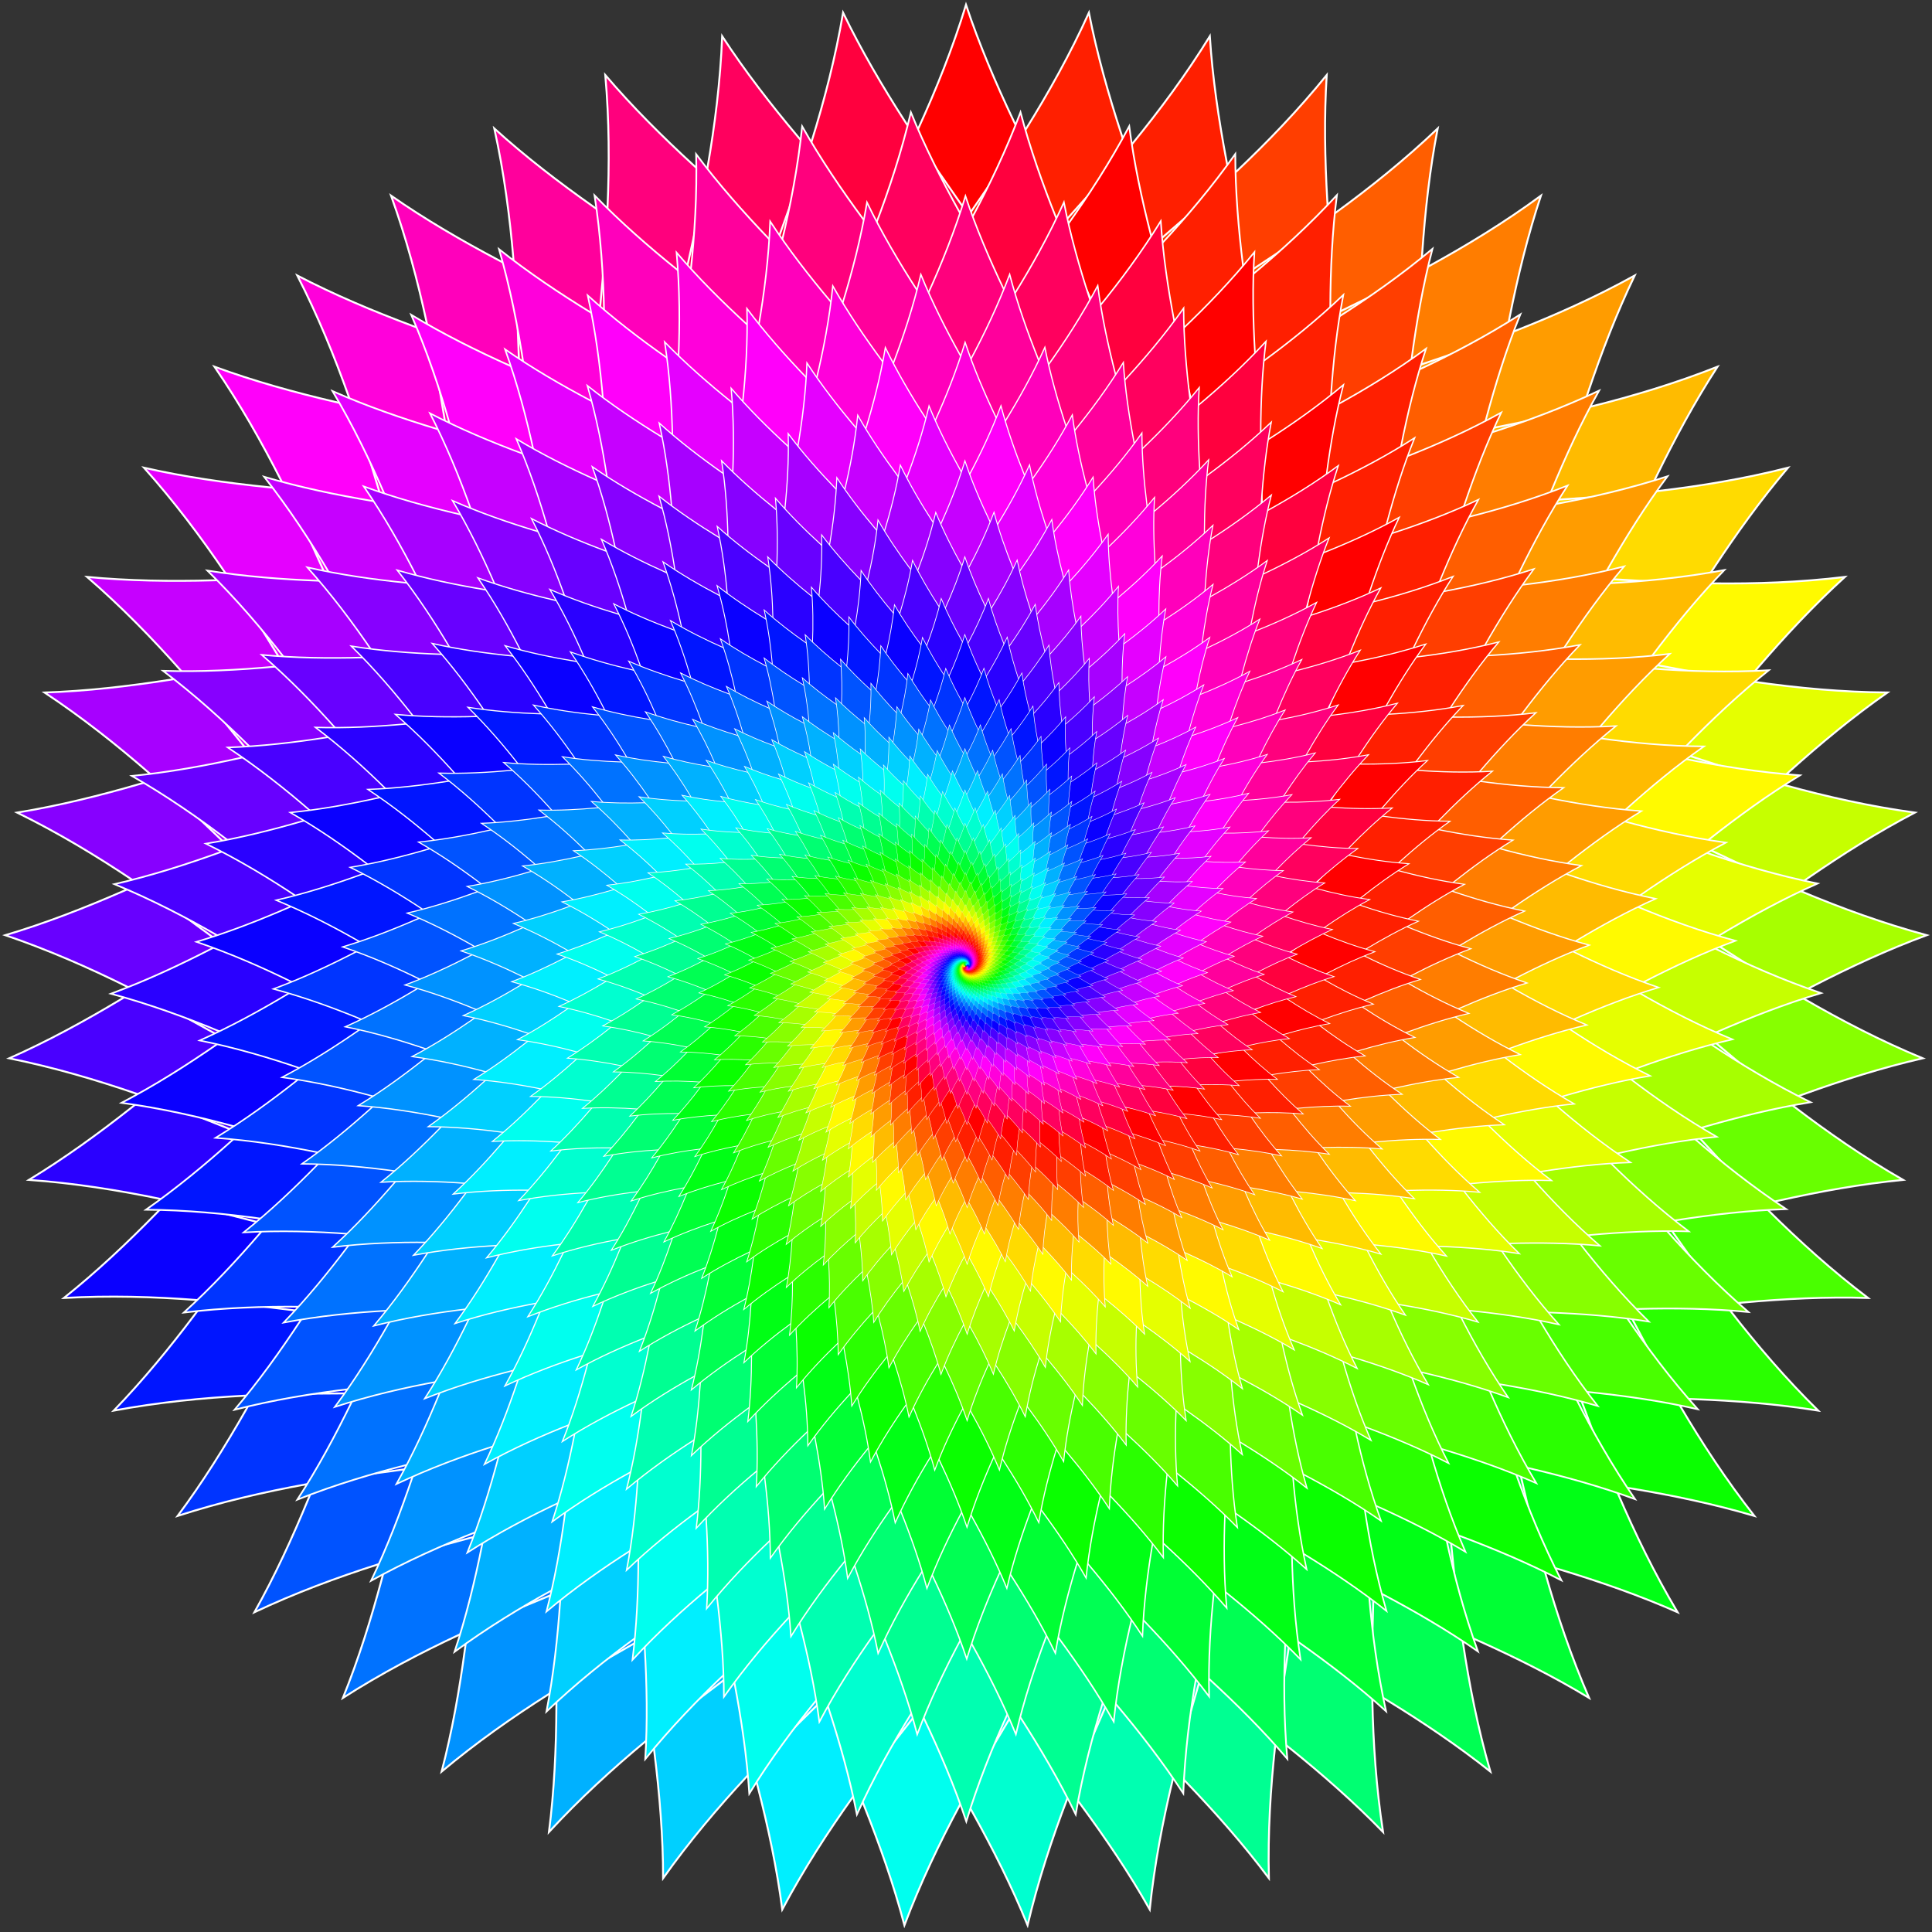 <?xml version="1.0" encoding="UTF-8" standalone="no"?>
<svg version="1.1" viewBox="-201 -201 402 402"
   height="402"
   width="402"
xmlns="http://www.w3.org/2000/svg" xmlns:xlink="http://www.w3.org/1999/xlink">
<rect x="-201" y="-201" width="402" height="402" fill="#333333" stroke="none"/>
<defs>
 <path id="k" 
        d="m20 0 c -44,-22 -11,-44 0,-80 11,33 44,60 0,80 z" />
 <g id="rad" transform="translate(-20,-20)">
    <use xlink:href="#k" fill="#f00" />
	<use transform="rotate(7.347 20 20)"  fill="#ff1f00" xlink:href="#k" />
	<use transform="rotate(14.694 20 20)"  fill="#ff1f00" xlink:href="#k" />
	<use transform="rotate(22.041 20 20)"  fill="#ff3e00" xlink:href="#k" />
	<use transform="rotate(29.388 20 20)"  fill="#ff5e00" xlink:href="#k" />
	<use transform="rotate(36.735 20 20)"  fill="#ff7d00" xlink:href="#k" />
	<use transform="rotate(44.082 20 20)"  fill="#ff9c00" xlink:href="#k" />
	<use transform="rotate(51.429 20 20)"  fill="#fb0" xlink:href="#k" />
	<use transform="rotate(58.776 20 20)"  fill="#ffdb00" xlink:href="#k" />
	<use transform="rotate(66.122 20 20)"  fill="#fffa00" xlink:href="#k" />
	<use transform="rotate(73.469 20 20)"  fill="#e5ff00" xlink:href="#k" />
	<use transform="rotate(80.816 20 20)"  fill="#c6ff00" xlink:href="#k" />
	<use transform="rotate(88.163 20 20)"  fill="#a7ff00" xlink:href="#k" />
	<use transform="rotate(95.510 20 20)"  fill="#87ff00" xlink:href="#k" />
	<use transform="rotate(102.857 20 20)"  fill="#68ff00" xlink:href="#k" />
	<use transform="rotate(110.204 20 20)"  fill="#49ff00" xlink:href="#k" />
	<use transform="rotate(117.551 20 20)"  fill="#2aff00" xlink:href="#k" />
	<use transform="rotate(124.898 20 20)"  fill="#0aff00" xlink:href="#k" />
	<use transform="rotate(132.245 20 20)"  fill="#00ff15" xlink:href="#k" />
	<use transform="rotate(139.592 20 20)"  fill="#00ff34" xlink:href="#k" />
	<use transform="rotate(146.939 20 20)"  fill="#00ff53" xlink:href="#k" />
	<use transform="rotate(154.286 20 20)"  fill="#00ff72" xlink:href="#k" />
	<use transform="rotate(161.633 20 20)"  fill="#00ff92" xlink:href="#k" />
	<use transform="rotate(168.980 20 20)"  fill="#00ffb1" xlink:href="#k" />
	<use transform="rotate(176.327 20 20)"  fill="#00ffd0" xlink:href="#k" />
	<use transform="rotate(183.673 20 20)"  fill="#00ffef" xlink:href="#k" />
	<use transform="rotate(191.020 20 20)"  fill="#00efff" xlink:href="#k" />
	<use transform="rotate(198.367 20 20)"  fill="#00d0ff" xlink:href="#k" />
	<use transform="rotate(205.714 20 20)"  fill="#00b1ff" xlink:href="#k" />
	<use transform="rotate(213.061 20 20)"  fill="#0092ff" xlink:href="#k" />
	<use transform="rotate(220.408 20 20)"  fill="#0072ff" xlink:href="#k" />
	<use transform="rotate(227.755 20 20)"  fill="#0053ff" xlink:href="#k" />
	<use transform="rotate(235.102 20 20)"  fill="#0034ff" xlink:href="#k" />
	<use transform="rotate(242.449 20 20)"  fill="#0015ff" xlink:href="#k" />
	<use transform="rotate(249.796 20 20)"  fill="#0a00ff" xlink:href="#k" />
	<use transform="rotate(257.143 20 20)"  fill="#2a00ff" xlink:href="#k" />
	<use transform="rotate(264.490 20 20)"  fill="#4900ff" xlink:href="#k" />
	<use transform="rotate(271.837 20 20)"  fill="#6800ff" xlink:href="#k" />
	<use transform="rotate(279.184 20 20)"  fill="#8700ff" xlink:href="#k" />
	<use transform="rotate(286.531 20 20)"  fill="#a700ff" xlink:href="#k" />
	<use transform="rotate(293.878 20 20)"  fill="#c600ff" xlink:href="#k" />
	<use transform="rotate(301.224 20 20)"  fill="#e500ff" xlink:href="#k" />
	<use transform="rotate(308.571 20 20)"  fill="#ff00fa" xlink:href="#k" />
	<use transform="rotate(315.918 20 20)"  fill="#ff00db" xlink:href="#k" />
	<use transform="rotate(323.265 20 20)"  fill="#f0b" xlink:href="#k" />
	<use transform="rotate(330.612 20 20)"  fill="#ff009c" xlink:href="#k" />
	<use transform="rotate(337.959 20 20)"  fill="#ff007d" xlink:href="#k" />
	<use transform="rotate(345.306 20 20)"  fill="#ff005e" xlink:href="#k" />
	<use transform="rotate(352.653 20 20)"  fill="#ff003e" xlink:href="#k" />
 </g>
</defs>
<use transform="scale(2)" xlink:href="#rad" stroke="#fff" stroke-width="0.2" id="r0"/>
<use transform="rotate(11) scale(0.89)" xlink:href="#r0" id="r1" stroke-width="0.2" />
<use transform="rotate(11) scale(0.9)" xlink:href="#r1" id="r2" stroke-width="0.2"/>
<use transform="rotate(11) scale(0.9)" xlink:href="#r2" id="r3"/>
<use transform="rotate(11) scale(0.9)" xlink:href="#r3" opacity="1" id="r4"/>
<use transform="rotate(11) scale(0.9)" xlink:href="#r4" id="r5"/>
<use transform="rotate(11) scale(0.9)" xlink:href="#r5" id="r6"/>
<use transform="rotate(11) scale(0.9)" xlink:href="#r6" id="r7"/>
<use transform="rotate(11) scale(0.9)" xlink:href="#r7" id="r8"/>
<use transform="rotate(11) scale(0.9)" xlink:href="#r8" id="r9"/>
<use transform="rotate(11) scale(0.9)" xlink:href="#r9" id="r10"/>
<use transform="rotate(11) scale(0.9)" xlink:href="#r10" id="r11"/>
<use transform="rotate(11) scale(0.9)" xlink:href="#r11" id="r12"/>
<use transform="rotate(11) scale(0.9)" xlink:href="#r12" id="r13"/>
<use transform="rotate(11) scale(0.9)" xlink:href="#r13" id="r14"/>
<use transform="rotate(11) scale(0.9)" xlink:href="#r14" id="r15"/>
<use transform="rotate(11) scale(0.9)" xlink:href="#r15" id="r16"/>
<use transform="rotate(11) scale(0.9)" xlink:href="#r16" id="r17"/>
<use transform="rotate(11) scale(0.9)" xlink:href="#r17" id="r18"/>
<use transform="rotate(11) scale(0.9)" xlink:href="#r18" id="r19"/>
<use transform="rotate(11) scale(0.9)" xlink:href="#r19" id="r20"/>
<use transform="rotate(11) scale(0.9)" xlink:href="#r20" id="r21"/>
<use transform="rotate(11) scale(0.9)" xlink:href="#r21" id="r22"/>
<use transform="rotate(11) scale(0.9)" xlink:href="#r22" id="r23"/>
<use transform="rotate(11) scale(0.9)" xlink:href="#r23" id="r24"/>
<use transform="rotate(11) scale(0.9)" xlink:href="#r24" id="r25"/>
<use transform="rotate(11) scale(0.9)" xlink:href="#r25" id="r26"/>
<use transform="rotate(11) scale(0.9)" xlink:href="#r26" id="r27"/>
<use transform="rotate(11) scale(0.9)" xlink:href="#r27" id="r28"/>
<use transform="rotate(11) scale(0.9)" xlink:href="#r28" id="r29"/>
<use transform="rotate(11) scale(0.9)" xlink:href="#r29" id="r30"/>
<use transform="rotate(11) scale(0.9)" xlink:href="#r30" id="r31"/>
<use transform="rotate(11) scale(0.9)" xlink:href="#r31" id="r32"/>
<use transform="rotate(11) scale(0.9)" xlink:href="#r32" id="r33"/>
<use transform="rotate(11) scale(0.9)" xlink:href="#r33" id="r34"/>
<use transform="rotate(11) scale(0.9)" xlink:href="#r34" id="r35"/>
<use transform="rotate(11) scale(0.9)" xlink:href="#r35" id="r36"/>
<use transform="rotate(11) scale(0.9)" xlink:href="#r36" id="r37"/>
<use transform="rotate(11) scale(0.9)" xlink:href="#r37" id="r38"/>
<use transform="rotate(11) scale(0.9)" xlink:href="#r38" id="r39"/>
<use transform="rotate(11) scale(0.9)" xlink:href="#r39" id="r40"/>
<use transform="rotate(11) scale(0.9)" xlink:href="#r40" id="r41"/>
<use transform="rotate(11) scale(0.9)" xlink:href="#r41" id="r42"/>
<use transform="rotate(11) scale(0.9)" xlink:href="#r42" id="r43"/>
<use transform="rotate(11) scale(0.9)" xlink:href="#r43" id="r44"/>
<use transform="rotate(11) scale(0.9)" xlink:href="#r44" id="r45"/>
<use transform="rotate(11) scale(0.9)" xlink:href="#r45" id="r46"/>
<use transform="rotate(11) scale(0.9)" xlink:href="#r46" id="r47"/>
<use transform="rotate(11) scale(0.9)" xlink:href="#r47" id="r48"/>
<use transform="rotate(11) scale(0.9)" xlink:href="#r48" id="r49"/>
<use transform="rotate(11) scale(0.9)" xlink:href="#r49" id="r50"/>
<use transform="rotate(11) scale(0.9)" xlink:href="#r50" id="r51"/>
<use transform="rotate(11) scale(0.9)" xlink:href="#r51" id="r52"/>
</svg>
